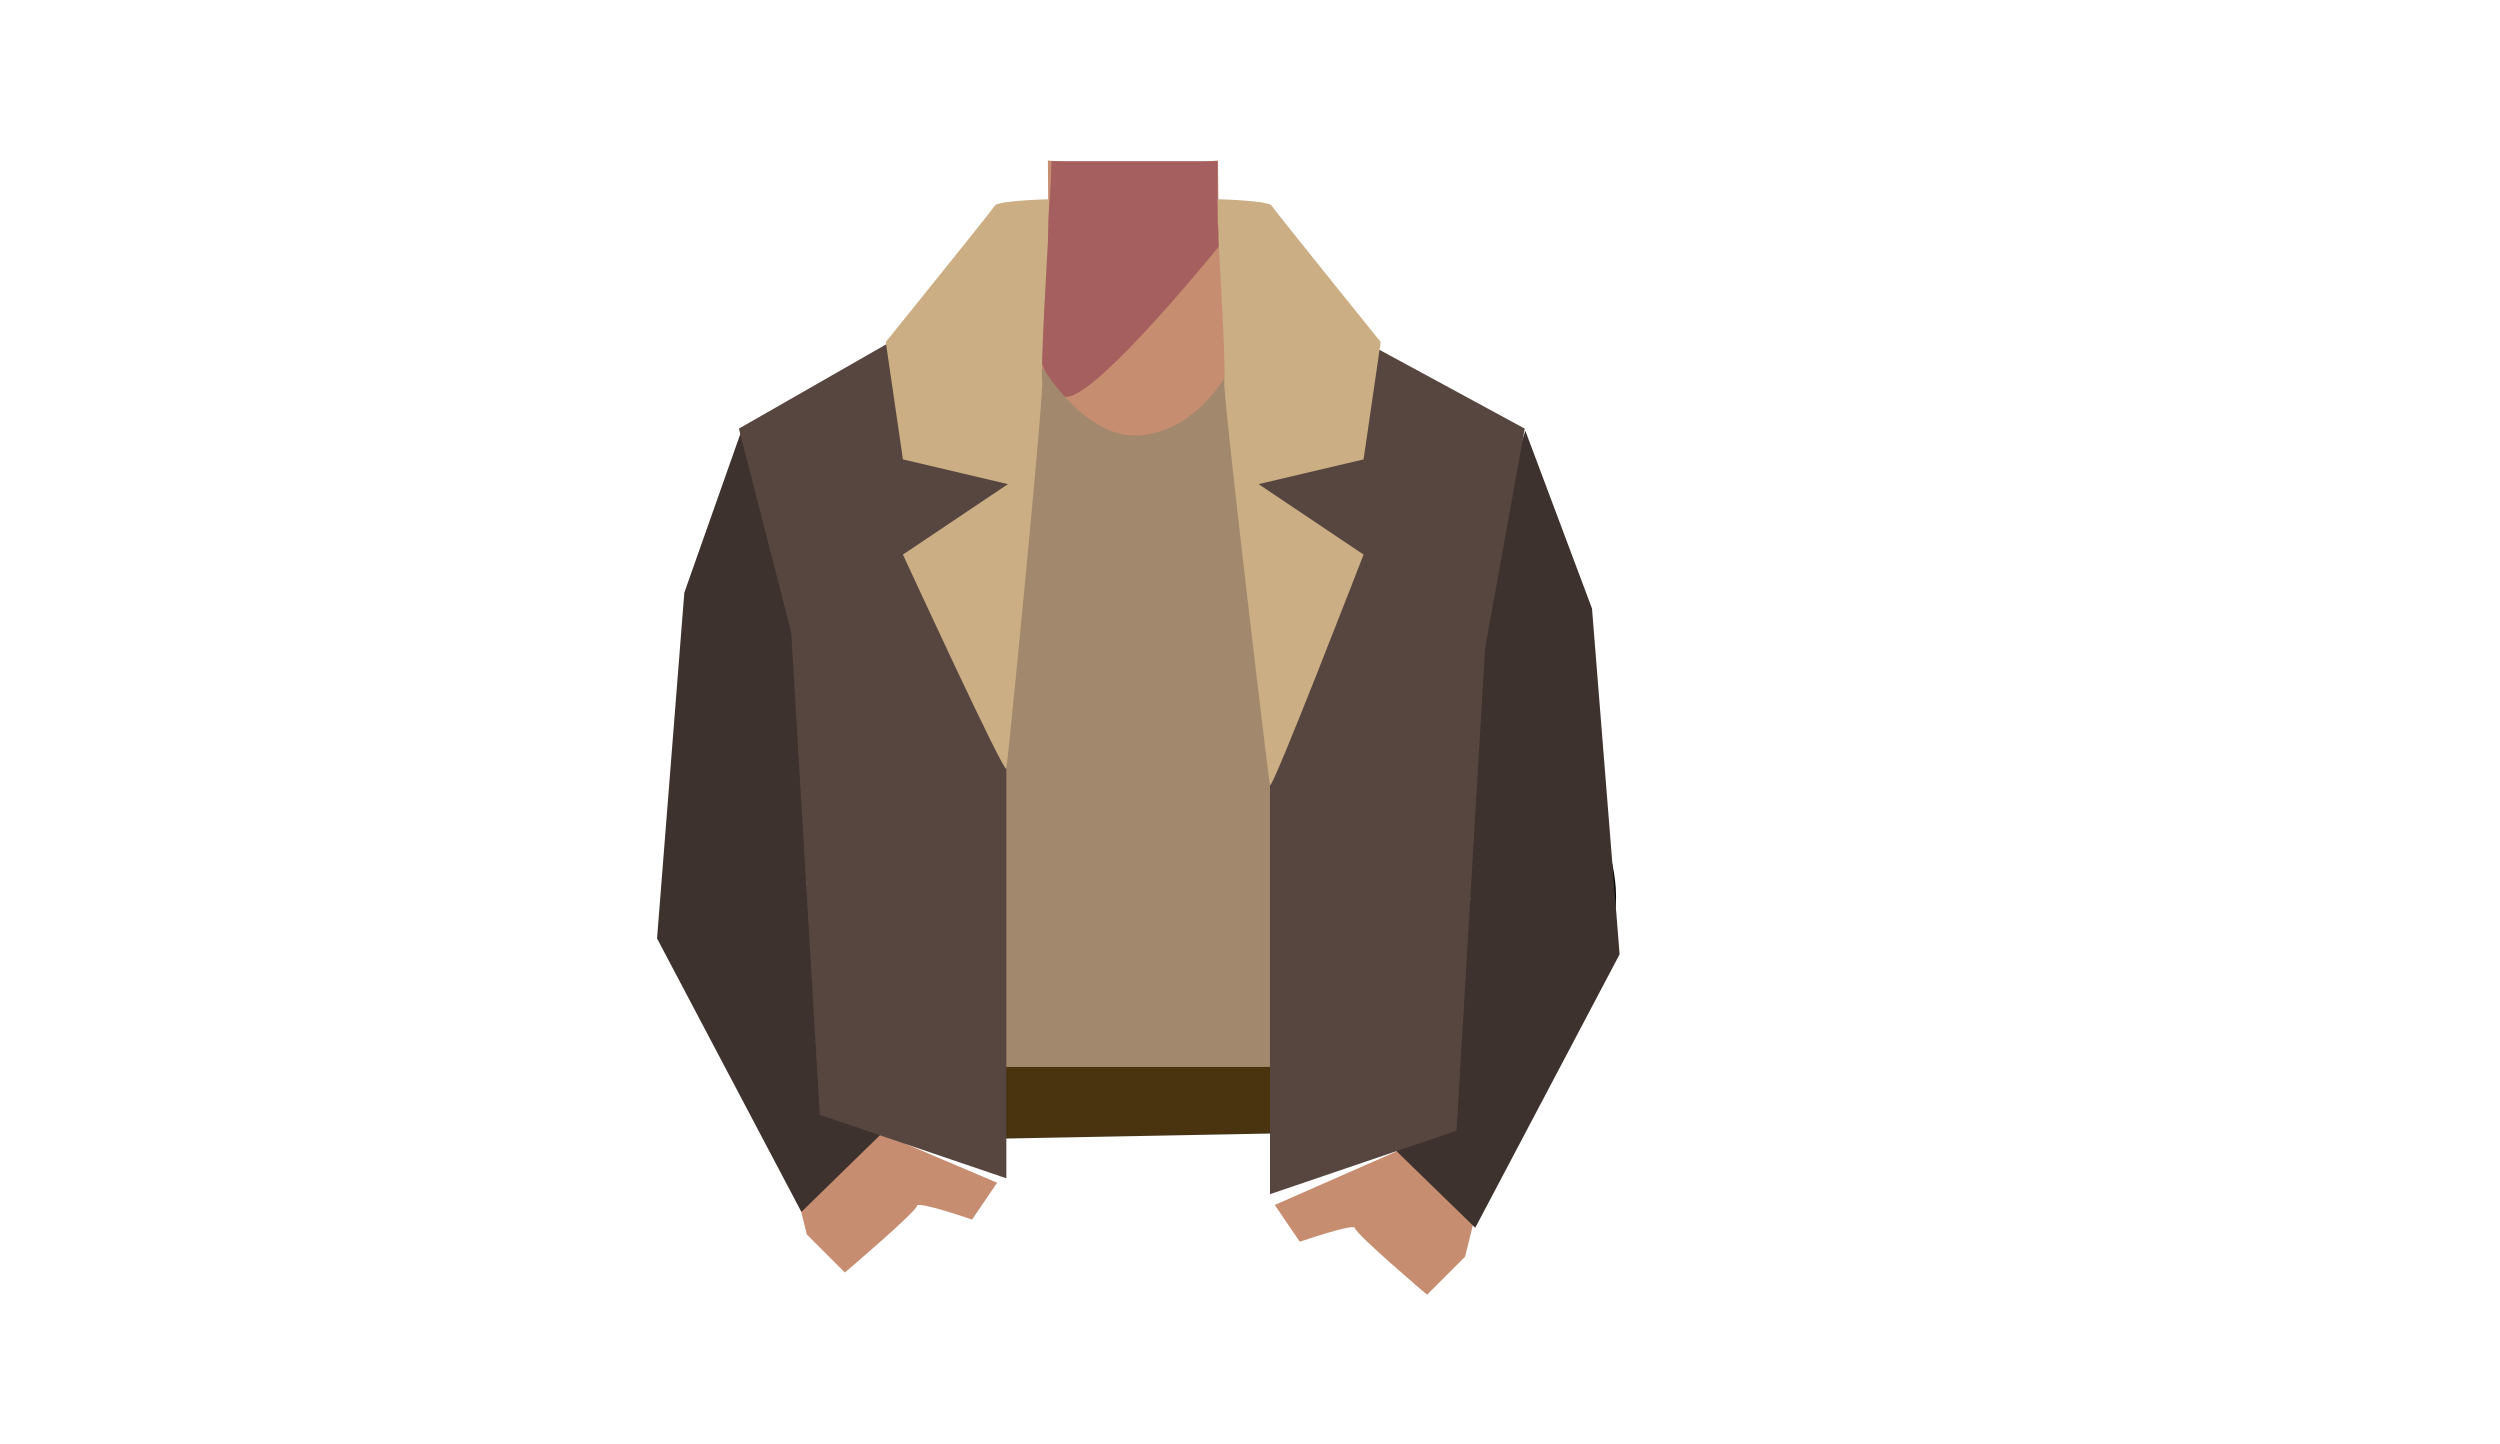 <?xml version="1.0" encoding="utf-8"?>
<!-- Generator: Adobe Illustrator 26.0.0, SVG Export Plug-In . SVG Version: 6.00 Build 0)  -->
<svg version="1.1" id="Calque_1" xmlns="http://www.w3.org/2000/svg" xmlns:xlink="http://www.w3.org/1999/xlink" x="0px" y="0px"
	 viewBox="0 0 788 455" style="enable-background:new 0 0 788 455;" xml:space="preserve">
<style type="text/css">
	.st0{fill:#C78D71;}
	.st1{fill:#A45F5E;}
	.st2{fill:none;}
	.st3{fill:#473415;}
	.st4{fill:none;stroke:#000000;stroke-width:3;stroke-miterlimit:10;}
	.st5{fill:#A2896D;}
	.st6{fill:#4A330F;}
	.st7{fill:#3E322E;}
	.st8{fill:#574640;}
	.st9{fill:#CBAE84;}
</style>
<g id="Calque_5">
	<path class="st0" d="M372.4,229.8c10.8,7,22.3,34.9,34.8,37.7c4.4,1,13.4-5.2,15.8-9.1c8.9-14,4.6-53.2,17.2-64
		c10.6-9.1,36.2-3.9,36.9-42.3c0.4-23.3-25-29.7-31.6-32c-1.1-0.4-8-2.7-9-3.2l-36.6-23.1c-9.6-4.8-15.6-14.5-15.8-25.1l-0.2-18.1
		l-27,2.1l-26.6-2.1l0.1,15.7c0.1,12.1-6.7,23.1-17.5,28.5l-40.2,19.9c0,0-35.4,10.7-35,37.3c0.6,38.4,26.2,33.2,36.9,42.3
		c12.6,10.8,8.3,50,17.2,64c2.5,3.8,11.4,10.1,15.8,9.1c12.5-2.9,23.5-31.6,34.8-37.7C348.8,226.2,366.1,225.7,372.4,229.8z"/>
	<path class="st1" d="M385.1,76.6l-1,1.2c-6.3,7.7-41.7,50.6-49,47.1c-2.2-1.1-4.5-5.1-6.7-10.2l0,0c-4.5-10.4-8.1-24.9-8.1-24.9
		c0.6-0.6,1.2-1.2,1.8-1.9l0-0.1c3.9-4.8,6.5-10.5,7.8-16.6c0-0.2,0.1-0.4,0.1-0.6l0,0c0.2-1,0.4-2.2,0.5-3.4l0,0
		c0.5-4.5,0.8-10.3,0.9-16.3v-0.1h52.4V56v0.4v6.5v1.5v6l0.1,0.6l0,0l0.2,0.8l0.9,4.6l0,0L385.1,76.6z"/>
	<path class="st2" d="M426.9,314.6c-0.9-4-5.7-25.3-5.6-33.8c0.1-9.2,4-27.7,1.8-36.7c-9.8-39.6-123.5-39.6-133.3,0
		c-2.2,9,1.8,27.5,1.8,36.7c0,8.5-4.7,29.8-5.6,33.8c-11,50.3,70.3,73.3,70.3,73.3S438,365,426.9,314.6z"/>
	<polygon class="st3" points="277.9,359.6 279.4,337.1 434.4,337.1 436.4,356.6 	"/>
	<path class="st4" d="M424.4,150c-6.4,26.9,7.5,55.9,7.5,55.9s20.6,58.8,27.2,78.5c3.1,9.3,9.2,28.7,32.6,21.7l0,0
		c19.3-5.8,16.9-25.4,14.8-34.5c-4.2-18.6-16.8-55.5-17.7-74.4c-0.7-14.1,3.7-36-10.8-55.3c0,0-10.1-17.1-29.9-13.5l-0.8,0.1
		C436,130.4,427,138.9,424.4,150z"/>
	<path class="st5" d="M394.9,100.1c0,0,53.8,19,70.1,28.7c28.6,17-18,75-18,75l-10.3,65l5,67.2l-7.7,11.8l-153.3,0.8l-8.3-11.9
		l0.6-64.8c0,0-5.3-50.7-15.9-63c-23.8-27.6-1.2-86.2-1.2-86.2l63.8-22.7c0,0,16.9,39.3,39.9,37.2
		C385.3,134.8,394.9,100.1,394.9,100.1z"/>
	<polygon class="st6" points="277.8,358.8 279.3,336.3 434.3,336.3 436.3,355.8 	"/>
	<path class="st0" d="M401.8,379.8l39.8-17.5l22.8,23.3l-2.6,10.5l-12,12c0,0-22.7-19.3-22.7-21s-17.4,4.3-17.4,4.3L401.8,379.8z"/>
	<path class="st0" d="M314.3,372.8l-38.8-16.5l-23.8,22.3l2.6,10.5l12,12c0,0,22.7-19.3,22.7-21s17.4,4.3,17.4,4.3L314.3,372.8z"/>
	<polygon class="st7" points="480.8,135.8 501.8,191.8 510.5,300.8 465,387 435.2,358 463.4,283.5 457.9,205.1 	"/>
	<polygon class="st8" points="392.1,87.1 400.3,207.5 400.3,376.4 459.1,356.4 468.1,204.3 480.6,135.1 	"/>
	<polygon class="st7" points="429.8,115.4 419.7,136.1 407.4,134.3 396.7,152.6 392.1,87.6 412.7,107.8 	"/>
	<polygon class="st7" points="233.7,135.8 215.7,186.8 207.1,295.8 252.6,382 282.3,353 254.1,278.5 259.6,200.1 	"/>
	<polygon class="st8" points="325.5,82.1 317.2,202.5 317.2,371.4 258.4,351.4 249.4,199.3 232.9,135.1 	"/>
	<path class="st9" d="M384.1,76.4l-0.3-13.6c0,0,16,0.4,17,2s34.4,43,34.4,43l-5.4,37l-33.1,7.8l33.1,22.2c0,0-29,74.9-29.5,72.7
		s-15-123.8-14.4-127.4S384.1,76.4,384.1,76.4z"/>
	<path class="st9" d="M330.3,76.4l0.3-13.6c0,0-16,0.4-17,2s-34.4,43-34.4,43l5.4,37l33.1,7.8l-33.1,22.2c0,0,32.1,69.7,32.6,67.5
		s11.9-118.6,11.3-122.2S330.3,76.4,330.3,76.4z"/>
</g>
</svg>
